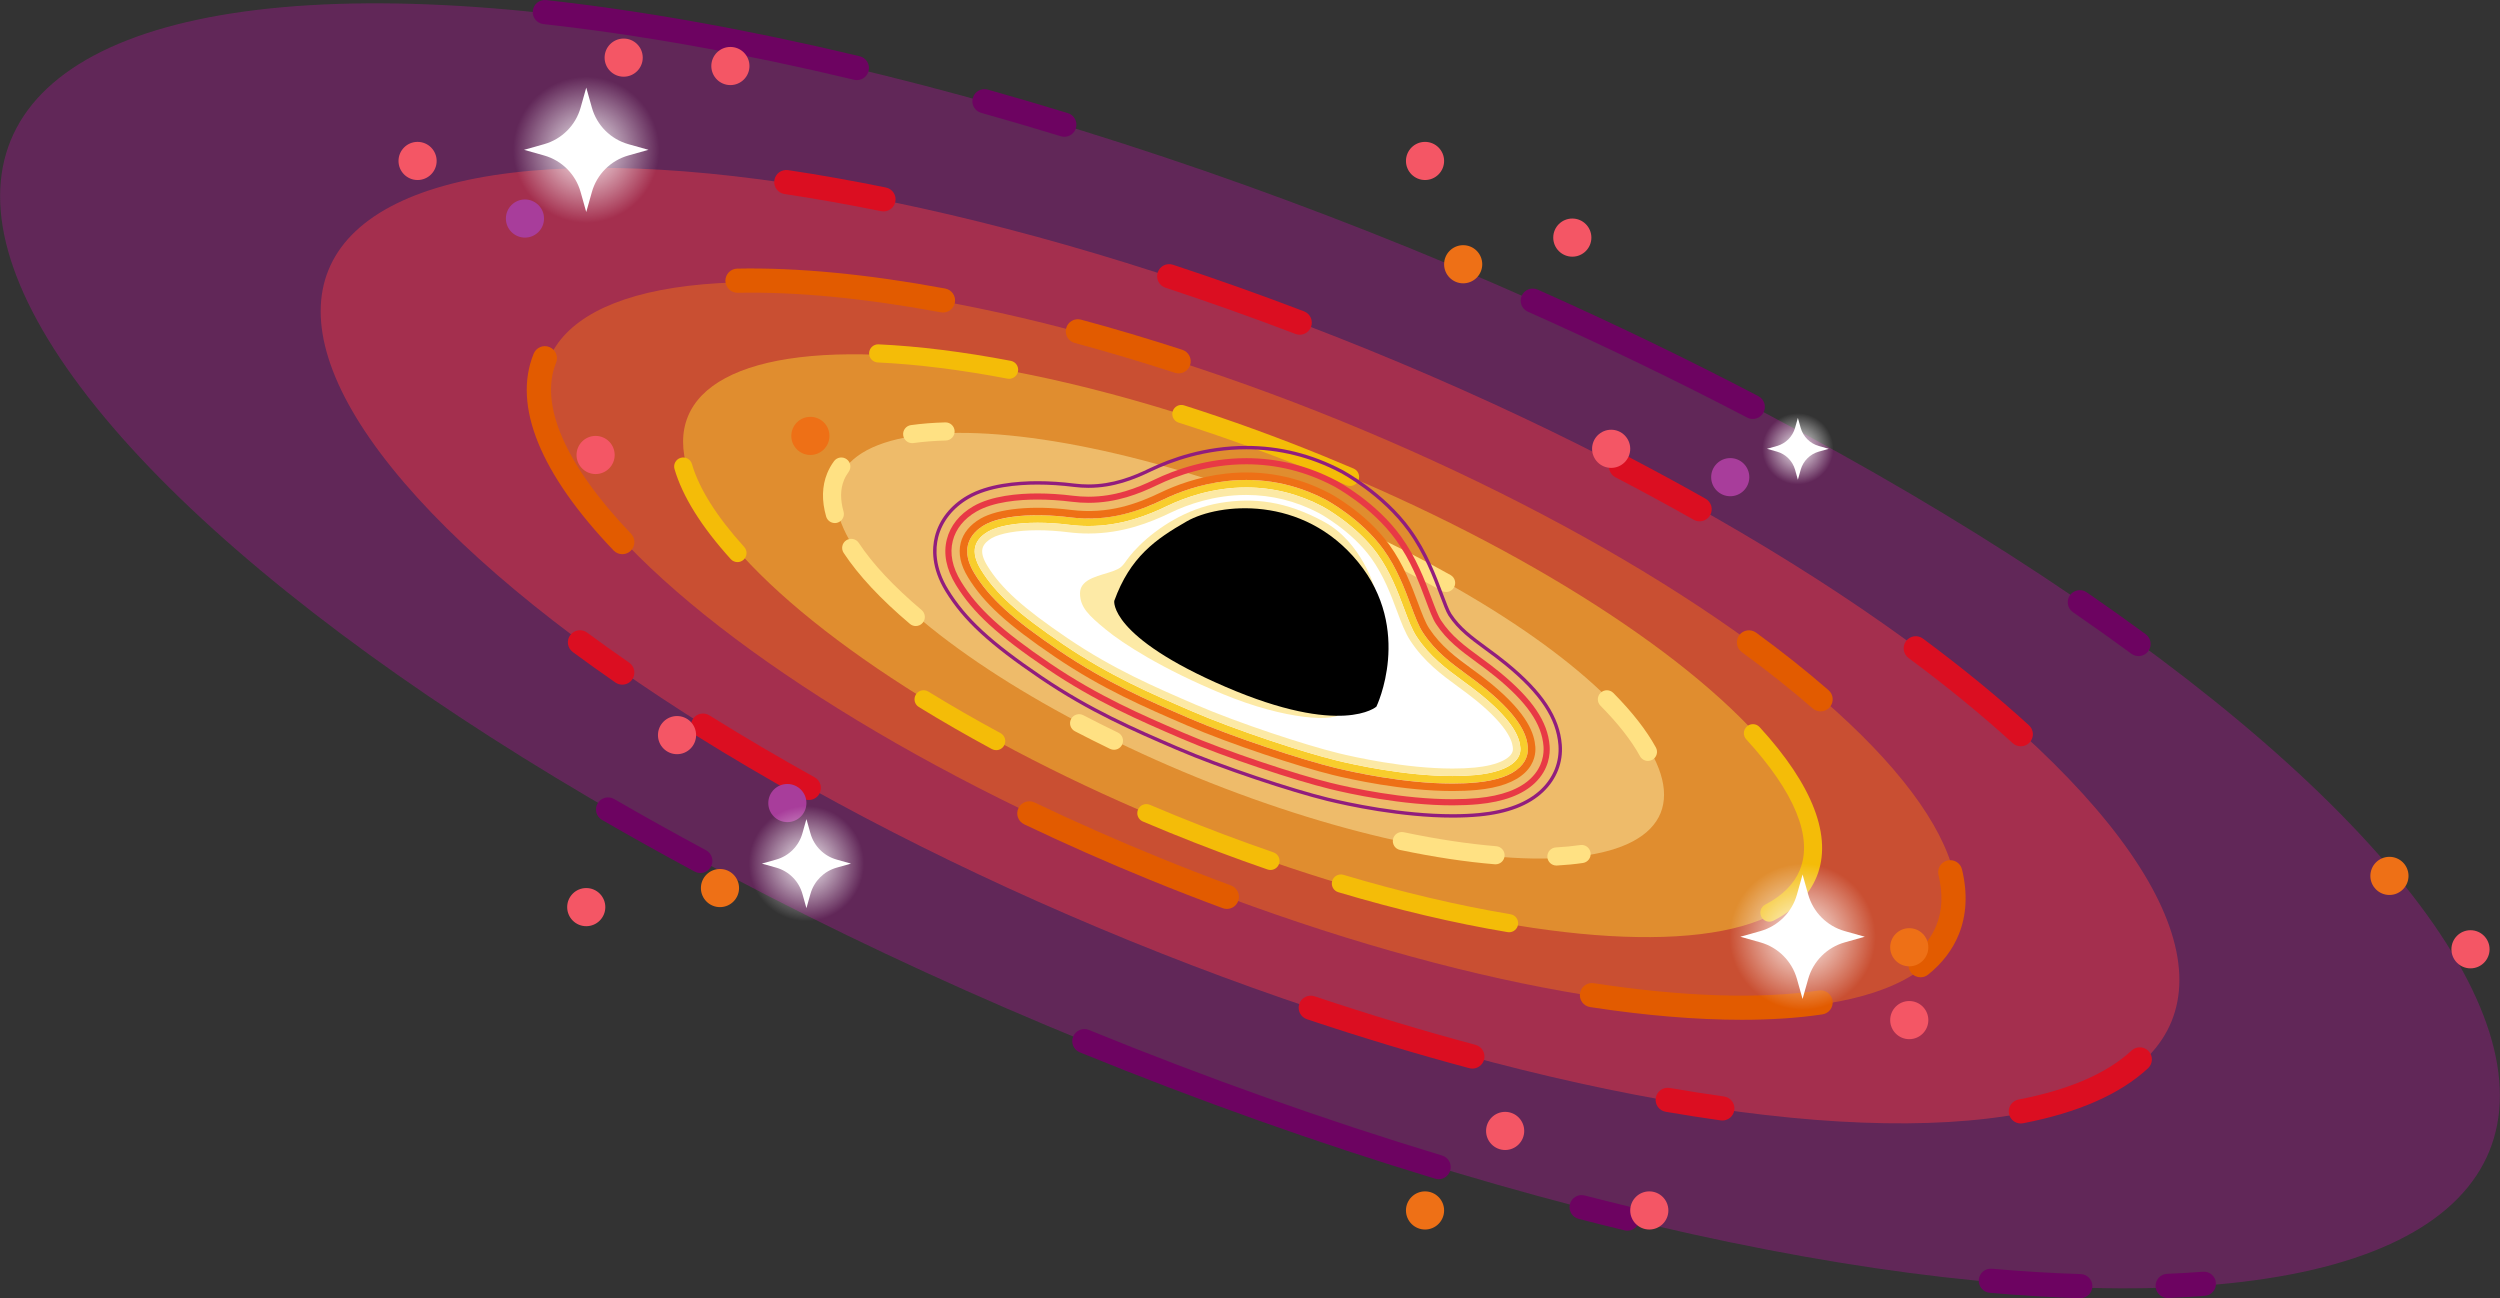 <?xml version="1.0" encoding="UTF-8"?>
<svg id="sagittariusALayer3" xmlns="http://www.w3.org/2000/svg" xmlns:xlink="http://www.w3.org/1999/xlink" viewBox="0 0 3379.62 1755">
    <rect x="0" y="0" width="3379.62" height="1755" fill="#333333" stroke="none"/>
    <defs>
        <style>
            .cls-SagittariusA-1{fill:url(#SagittariusA_Unbenannter_Verlauf_41-4);}
            .cls-SagittariusA-2{fill:url(#SagittariusA_Unbenannter_Verlauf_41-3);}
            .cls-SagittariusA-3{fill:url(#SagittariusA_Unbenannter_Verlauf_41-2);}
            .cls-SagittariusA-4{fill:url(#SagittariusA_Unbenannter_Verlauf_41-5);}
            .cls-SagittariusA-5{fill:#f4bc08;}
            .cls-SagittariusA-6,
            .cls-SagittariusA-7{fill:#f8cd2c;}
            .cls-SagittariusA-8{fill:#fff;}
            .cls-SagittariusA-9{fill:#ffe183;}
            .cls-SagittariusA-10{fill:#f45665;}
            .cls-SagittariusA-11,
            .cls-SagittariusA-12{fill:#e83945;}
            .cls-SagittariusA-13,
            .cls-SagittariusA-14{fill:#ee7016;}
            .cls-SagittariusA-15{fill:#fce9a5;}
            .cls-SagittariusA-16,
            .cls-SagittariusA-17{fill:#fdeaa6;}
            .cls-SagittariusA-18{fill:#6d0361;}
            .cls-SagittariusA-19,
            .cls-SagittariusA-20{fill:#911d7e;}
            .cls-SagittariusA-21{fill:#a83d9b;}
            .cls-SagittariusA-22{fill:#e25b00;}
            .cls-SagittariusA-23{fill:#db0e21;}
            .cls-SagittariusA-24{fill:url(#SagittariusA_Unbenannter_Verlauf_41);}
            .cls-SagittariusA-7,
            .cls-SagittariusA-20,
            .cls-SagittariusA-17,
            .cls-SagittariusA-14,
            .cls-SagittariusA-12{opacity:.5;}
        </style>
        <radialGradient id="SagittariusA_Unbenannter_Verlauf_41" cx="1427.41" cy="926.97" fx="1427.41" fy="926.97" r="48.19" gradientTransform="translate(3379.62) rotate(-180) scale(1 -1)" gradientUnits="userSpaceOnUse">
            <stop offset="0" stop-color="#fcea0d"/>
            <stop offset="0" stop-color="#fff" stop-opacity=".94"/>
            <stop offset="1" stop-color="#fff" stop-opacity="0"/>
        </radialGradient>
        <radialGradient id="SagittariusA_Unbenannter_Verlauf_41-2" cx="2289.45" cy="1167.47" fx="2289.45" fy="1167.47" r="77.94" xlink:href="#SagittariusA_Unbenannter_Verlauf_41"/>
        <radialGradient id="SagittariusA_Unbenannter_Verlauf_41-3" cx="949.17" cy="606.72" fx="949.17" fy="606.72" r="48.19" xlink:href="#SagittariusA_Unbenannter_Verlauf_41"/>
        <radialGradient id="SagittariusA_Unbenannter_Verlauf_41-4" cx="2587.1" cy="202.55" fx="2587.1" fy="202.55" r="98.87" xlink:href="#SagittariusA_Unbenannter_Verlauf_41"/>
        <radialGradient id="SagittariusA_Unbenannter_Verlauf_41-5" cx="942.82" cy="1266.34" fx="942.82" fy="1266.34" r="98.87" xlink:href="#SagittariusA_Unbenannter_Verlauf_41"/>
    </defs>
    <g id="sagittariusA">
        <g>
            <g>
                <g>
                    <g class="sagittarius-a-light-orbit-5">
                        <ellipse class="cls-SagittariusA-20" cx="1689.81" cy="873.09" rx="579.36" ry="1809.3" transform="translate(243.38 2108.23) rotate(-67.82)"/>
                        <path class="cls-SagittariusA-18" d="m2812.27,1755c8.79,0,16.04-6.98,16.31-15.82.28-9.01-6.8-16.55-15.82-16.83-38.34-1.19-78.73-3.62-120.05-7.23-8.98-.77-16.91,5.87-17.69,14.85-.78,8.98,5.86,16.91,14.85,17.69,41.93,3.66,82.93,6.13,121.87,7.34.17,0,.34,0,.52,0Z"/>
                        <path class="cls-SagittariusA-18" d="m2930.33,1754.66c.22,0,.44,0,.67-.01,16.85-.68,33.53-1.65,49.56-2.89,8.99-.69,15.72-8.55,15.03-17.54-.69-8.99-8.54-15.75-17.54-15.03-15.63,1.21-31.9,2.15-48.36,2.81-9.01.36-16.02,7.96-15.66,16.97.35,8.79,7.59,15.68,16.31,15.68Z"/>
                        <path class="cls-SagittariusA-18" d="m2890.99,886.92c5.02,0,9.97-2.31,13.17-6.66,5.34-7.27,3.78-17.49-3.49-22.83-25.68-18.86-52.53-37.96-79.82-56.76-7.43-5.12-17.6-3.25-22.71,4.18-5.12,7.43-3.25,17.6,4.18,22.71,27.02,18.62,53.6,37.52,79.01,56.19,2.91,2.14,6.3,3.17,9.66,3.17Z"/>
                        <path class="cls-SagittariusA-18" d="m2369.46,566.36c5.89,0,11.57-3.19,14.49-8.77,4.18-7.99,1.08-17.86-6.91-22.04-95.69-49.98-196.07-98.44-298.33-144.03-8.24-3.67-17.89.03-21.57,8.27-3.67,8.24.03,17.89,8.27,21.57,101.65,45.31,201.41,93.48,296.5,143.15,2.41,1.26,5,1.86,7.55,1.86Z"/>
                        <path class="cls-SagittariusA-18" d="m1438.84,184.91c6.99,0,13.46-4.52,15.61-11.56,2.64-8.63-2.21-17.76-10.84-20.4-36.17-11.07-72.64-21.78-108.38-31.83-8.68-2.44-17.7,2.62-20.14,11.3-2.44,8.68,2.62,17.7,11.3,20.14,35.51,9.98,71.73,20.62,107.67,31.62,1.59.49,3.2.72,4.78.72Z"/>
                        <path class="cls-SagittariusA-18" d="m1158.4,108.28c7.38,0,14.08-5.04,15.87-12.54,2.1-8.77-3.31-17.58-12.08-19.68C1012.16,40.18,869.53,14.62,738.28.1c-8.95-.99-17.04,5.47-18.03,14.44-.99,8.97,5.47,17.04,14.44,18.03,129.91,14.37,271.19,39.7,419.9,75.27,1.28.31,2.55.45,3.81.45Z"/>
                        <path class="cls-SagittariusA-18" d="m946.75,1180.16c5.82,0,11.45-3.12,14.4-8.6,4.27-7.94,1.3-17.85-6.65-22.12-42.17-22.68-84-46-124.32-69.3-7.81-4.51-17.8-1.84-22.31,5.97-4.51,7.81-1.84,17.8,5.97,22.31,40.61,23.47,82.73,46.95,125.19,69.79,2.46,1.32,5.11,1.95,7.72,1.95Z"/>
                        <path class="cls-SagittariusA-18" d="m1944.85,1594.08c7.01,0,13.49-4.55,15.62-11.6,2.61-8.63-2.27-17.75-10.9-20.36-157.4-47.65-318.07-104.77-477.56-169.79-8.35-3.41-17.88.61-21.29,8.96-3.41,8.35.61,17.88,8.96,21.29,160.42,65.4,322.06,122.87,480.42,170.81,1.58.48,3.17.7,4.74.7Z"/>
                        <path class="cls-SagittariusA-18" d="m2200.04,1663.71c7.37,0,14.05-5.02,15.86-12.5,2.12-8.77-3.27-17.59-12.03-19.71-20.32-4.92-41.09-10.1-61.71-15.41-8.73-2.25-17.64,3.01-19.88,11.75-2.25,8.73,3.01,17.64,11.75,19.88,20.78,5.35,41.69,10.57,62.17,15.52,1.29.31,2.58.46,3.85.46Z"/>
                    </g>
                    <g class="sagittarius-a-light-orbit-4">
                        <ellipse class="cls-SagittariusA-12" cx="1689.87" cy="872.8" rx="430.79" ry="1345.3" transform="translate(243.68 2108.11) rotate(-67.82)"/>
                        <path class="cls-SagittariusA-23" d="m1757.04,452.5c6.58,0,12.78-4,15.26-10.52,3.21-8.43-1.01-17.87-9.44-21.08-58.97-22.49-118.59-43.69-177.2-63.01-8.57-2.82-17.8,1.83-20.62,10.4-2.82,8.57,1.83,17.8,10.4,20.62,58.14,19.16,117.28,40.19,175.79,62.5,1.91.73,3.88,1.08,5.82,1.08Z"/>
                        <path class="cls-SagittariusA-23" d="m1194.37,285.82c7.6,0,14.41-5.34,15.99-13.07,1.8-8.84-3.9-17.46-12.74-19.26-45.1-9.19-89.58-17.1-132.22-23.51-8.93-1.33-17.24,4.8-18.58,13.72-1.34,8.92,4.8,17.24,13.72,18.58,42.08,6.33,86.01,14.14,130.56,23.21,1.1.22,2.2.33,3.28.33Z"/>
                        <path class="cls-SagittariusA-23" d="m841.24,925.54c5.18,0,10.27-2.45,13.44-7.03,5.14-7.41,3.29-17.59-4.12-22.72-19.44-13.47-38.57-27.14-56.86-40.63-7.26-5.36-17.48-3.81-22.84,3.45-5.35,7.26-3.81,17.48,3.45,22.84,18.55,13.68,37.94,27.54,57.65,41.2,2.84,1.97,6.08,2.91,9.29,2.91Z"/>
                        <path class="cls-SagittariusA-23" d="m1093.37,1081.45c5.74,0,11.31-3.03,14.29-8.4,4.38-7.88,1.54-17.83-6.34-22.21-49.18-27.33-97.07-55.52-142.33-83.79-7.65-4.78-17.73-2.45-22.5,5.2-4.78,7.65-2.45,17.72,5.2,22.5,45.73,28.57,94.1,57.04,143.77,84.64,2.51,1.4,5.23,2.06,7.92,2.06Z"/>
                        <path class="cls-SagittariusA-23" d="m1990.47,1444.57c7.21,0,13.81-4.82,15.77-12.11,2.33-8.71-2.84-17.67-11.56-20-71.14-19.03-144.34-41.11-217.58-65.61-8.56-2.86-17.81,1.75-20.67,10.3-2.86,8.55,1.75,17.81,10.3,20.67,73.87,24.72,147.72,46.98,219.5,66.19,1.41.38,2.83.56,4.23.56Z"/>
                        <path class="cls-SagittariusA-23" d="m2328.39,1514.75c8.01,0,15.01-5.9,16.15-14.06,1.25-8.93-4.97-17.19-13.9-18.44-23.88-3.35-48.57-7.22-73.39-11.5-8.9-1.53-17.34,4.43-18.87,13.32-1.53,8.89,4.43,17.34,13.32,18.87,25.15,4.34,50.18,8.26,74.4,11.66.77.11,1.54.16,2.29.16Z"/>
                        <path class="cls-SagittariusA-23" d="m2731.83,1518.77c1.03,0,2.07-.1,3.11-.3,74.44-14.36,131.26-39.39,168.88-74.38,6.6-6.14,6.98-16.48.83-23.08-6.14-6.6-16.48-6.98-23.08-.83-33.06,30.75-84.48,53.04-152.82,66.22-8.86,1.71-14.65,10.27-12.94,19.13,1.51,7.81,8.35,13.24,16.02,13.24Z"/>
                        <path class="cls-SagittariusA-23" d="m2731.84,1008.89c4.43,0,8.84-1.79,12.06-5.32,6.08-6.66,5.61-16.99-1.05-23.07-42.25-38.58-90.47-78.02-143.33-117.23-7.24-5.37-17.47-3.86-22.85,3.39-5.37,7.24-3.86,17.47,3.39,22.85,51.97,38.55,99.33,77.28,140.76,115.11,3.13,2.86,7.08,4.27,11.01,4.27Z"/>
                        <path class="cls-SagittariusA-23" d="m2297.61,704.73c5.7,0,11.23-2.99,14.23-8.3,4.44-7.85,1.67-17.81-6.18-22.25-34.61-19.55-70.53-39.05-106.77-57.94-8-4.17-17.86-1.07-22.03,6.93-4.17,8-1.07,17.86,6.93,22.03,35.92,18.72,71.51,38.04,105.8,57.42,2.54,1.43,5.3,2.12,8.02,2.12Z"/>
                    </g>
                    <g class="sagittarius-a-light-orbit-3">
                        <ellipse class="cls-SagittariusA-14" cx="1689.87" cy="872.94" rx="327.85" ry="1023.86" transform="translate(243.55 2108.2) rotate(-67.82)"/>
                        <path class="cls-SagittariusA-22" d="m1593.33,504.75c6.88,0,13.29-4.39,15.53-11.29,2.79-8.58-1.91-17.79-10.49-20.58-46.02-14.95-92.12-28.67-137.03-40.79-8.71-2.35-17.67,2.81-20.02,11.51-2.35,8.71,2.81,17.67,11.51,20.02,44.38,11.97,89.95,25.53,135.44,40.31,1.68.55,3.38.8,5.05.8Z"/>
                        <path class="cls-SagittariusA-22" d="m1274.81,422.46c7.72,0,14.58-5.5,16.04-13.36,1.64-8.87-4.22-17.39-13.08-19.03-105.2-19.48-199.77-28.55-281.13-26.94-9.02.18-16.18,7.63-16.01,16.65.18,9.02,7.59,16.12,16.65,16.01,79.15-1.56,171.51,7.32,274.54,26.4,1,.19,2.01.28,2.99.28Z"/>
                        <path class="cls-SagittariusA-22" d="m841.27,749.18c4.06,0,8.12-1.5,11.29-4.53,6.52-6.23,6.75-16.57.52-23.09-88.44-92.48-124.45-174.56-101.39-231.12,3.41-8.35-.61-17.88-8.96-21.29-8.35-3.41-17.88.61-21.29,8.96-28.62,70.21,8.73,162.2,108.03,266.03,3.21,3.35,7.5,5.04,11.8,5.04Z"/>
                        <path class="cls-SagittariusA-22" d="m1658.52,1228.72c6.64,0,12.88-4.08,15.32-10.66,3.13-8.46-1.19-17.85-9.64-20.99-32.25-11.94-64.94-24.66-97.16-37.79-57.29-23.36-113.99-48.4-168.5-74.44-8.14-3.89-17.89-.44-21.77,7.7-3.89,8.14-.44,17.89,7.7,21.77,55.08,26.31,112.36,51.61,170.24,75.21,32.54,13.27,65.56,26.11,98.15,38.17,1.87.69,3.79,1.02,5.67,1.02Z"/>
                        <path class="cls-SagittariusA-22" d="m2354.58,1378.6c39.9,0,76.49-2.43,109.05-7.32,8.92-1.34,15.06-9.66,13.72-18.58-1.34-8.92-9.66-15.06-18.58-13.72-79.44,11.93-184.64,8.52-304.24-9.85-8.92-1.37-17.25,4.75-18.62,13.66s4.75,17.25,13.66,18.62c74.42,11.43,143.63,17.19,205,17.19Z"/>
                        <path class="cls-SagittariusA-22" d="m2596.32,1321.14c3.59,0,7.21-1.18,10.23-3.61,19.04-15.31,32.93-33.49,41.3-54.02,10.73-26.31,12.24-55.98,4.49-88.18-2.11-8.77-10.92-14.17-19.7-12.06-8.77,2.11-14.17,10.93-12.06,19.7,6.11,25.42,5.11,48.37-2.98,68.21-6.26,15.34-16.86,29.11-31.53,40.9-7.03,5.65-8.14,15.93-2.49,22.96,3.23,4.01,7.96,6.1,12.74,6.1Z"/>
                        <path class="cls-SagittariusA-22" d="m2461.19,961.7c4.56,0,9.09-1.9,12.32-5.61,5.92-6.8,5.21-17.12-1.59-23.04-29.52-25.7-62.48-51.89-97.95-77.84-7.28-5.32-17.5-3.74-22.82,3.54-5.32,7.28-3.74,17.5,3.54,22.82,34.73,25.4,66.96,51.01,95.79,76.11,3.09,2.69,6.91,4.01,10.72,4.01Z"/>
                    </g>
                    <g class="sagittarius-a-light-orbit-2">
                        <ellipse class="cls-SagittariusA-7" cx="1689.82" cy="872.92" rx="262.78" ry="820.62" transform="translate(243.54 2108.14) rotate(-67.82)"/>
                        <path class="cls-SagittariusA-5" d="m1825.08,656.97c4.75,0,9.28-2.78,11.27-7.43,2.66-6.22-.22-13.42-6.44-16.08-13.67-5.85-27.62-11.68-41.47-17.33-62.51-25.49-125.67-48.42-187.72-68.14-6.45-2.05-13.34,1.52-15.38,7.96-2.05,6.45,1.52,13.33,7.96,15.38,61.44,19.53,123.98,42.24,185.9,67.48,13.72,5.59,27.54,11.37,41.08,17.16,1.57.67,3.21.99,4.81.99Z"/>
                        <path class="cls-SagittariusA-5" d="m1364.16,512.08c5.76,0,10.9-4.09,12.02-9.96,1.27-6.64-3.1-13.06-9.74-14.32-64.42-12.27-124.55-19.77-178.73-22.3-6.74-.31-12.49,4.91-12.81,11.66-.32,6.76,4.91,12.49,11.66,12.81,53.03,2.48,112,9.84,175.29,21.89.77.15,1.54.22,2.3.22Z"/>
                        <path class="cls-SagittariusA-5" d="m996.96,759.88c2.93,0,5.87-1.05,8.22-3.17,5.01-4.54,5.4-12.29.86-17.3-37.13-41-60.91-78.74-70.68-112.18-1.9-6.49-8.7-10.22-15.19-8.32-6.49,1.9-10.22,8.7-8.32,15.19,10.82,37.02,36.4,77.99,76.04,121.75,2.42,2.67,5.74,4.03,9.08,4.03Z"/>
                        <path class="cls-SagittariusA-5" d="m1346.7,1014.11c4.36,0,8.57-2.33,10.79-6.43,3.22-5.95,1-13.38-4.96-16.6-33.79-18.25-66.62-37.15-97.59-56.17-5.76-3.54-13.31-1.74-16.85,4.03-3.54,5.76-1.74,13.31,4.03,16.85,31.35,19.26,64.59,38.39,98.77,56.85,1.85,1,3.84,1.47,5.81,1.47Z"/>
                        <path class="cls-SagittariusA-5" d="m1717.51,1176.07c5.08,0,9.83-3.19,11.58-8.26,2.2-6.4-1.2-13.37-7.59-15.57-43.62-15.03-87.86-31.67-131.51-49.47-11.82-4.82-23.77-9.8-35.51-14.79-6.22-2.65-13.42.26-16.06,6.48-2.65,6.23.25,13.42,6.48,16.06,11.85,5.04,23.91,10.06,35.84,14.93,44.06,17.97,88.74,34.77,132.78,49.95,1.32.46,2.67.67,3.99.67Z"/>
                        <path class="cls-SagittariusA-5" d="m2040.06,1260.27c5.88,0,11.07-4.24,12.07-10.23,1.12-6.67-3.39-12.98-10.06-14.1-71.04-11.88-147.05-29.81-225.92-53.29-6.48-1.93-13.3,1.76-15.23,8.24-1.93,6.48,1.76,13.3,8.24,15.23,79.83,23.77,156.83,41.93,228.87,53.97.68.11,1.36.17,2.03.17Z"/>
                        <path class="cls-SagittariusA-5" d="m2391.97,1246c1.91,0,3.84-.45,5.65-1.39,28.64-14.93,48.22-34.89,58.18-59.32,21.85-53.58-4.8-123.56-77.07-202.37-4.57-4.99-12.32-5.32-17.31-.75-4.99,4.57-5.32,12.32-.75,17.31,65.41,71.34,90.46,132.39,72.45,176.57-7.71,18.91-23.46,34.67-46.82,46.85-6,3.13-8.32,10.53-5.2,16.52,2.18,4.19,6.45,6.59,10.87,6.59Z"/>
                    </g>
                    <g class="sagittarius-a-light-orbit-1">
                        <ellipse class="cls-SagittariusA-17" cx="1689.81" cy="872.94" rx="191.93" ry="599.39" transform="translate(243.52 2108.14) rotate(-67.82)"/>
                        <path class="cls-SagittariusA-9" d="m1233.13,599.07c.57,0,1.14-.04,1.71-.12,13.38-1.87,28.1-3.04,43.76-3.46,6.76-.18,12.1-5.81,11.91-12.58-.18-6.76-5.85-12.08-12.58-11.91-16.57.45-32.21,1.69-46.49,3.69-6.7.94-11.37,7.13-10.43,13.83.86,6.12,6.1,10.55,12.11,10.55Z"/>
                        <path class="cls-SagittariusA-9" d="m1128.56,707.11c1.12,0,2.25-.15,3.38-.48,6.5-1.86,10.27-8.64,8.4-15.15-4.57-15.97-4.39-30.22.56-42.34,1.59-3.91,3.71-7.67,6.29-11.17,4.01-5.45,2.85-13.11-2.59-17.13-5.44-4.01-13.11-2.85-17.13,2.59-3.78,5.13-6.89,10.67-9.25,16.45-7.06,17.33-7.54,36.95-1.42,58.33,1.54,5.38,6.44,8.88,11.77,8.88Z"/>
                        <path class="cls-SagittariusA-9" d="m1237.99,846.3c3.48,0,6.94-1.47,9.36-4.34,4.37-5.17,3.72-12.89-1.44-17.26-37.75-31.92-66.34-62.46-84.96-90.76-3.72-5.65-11.32-7.22-16.97-3.5-5.65,3.72-7.22,11.31-3.5,16.97,19.92,30.26,50.06,62.56,89.61,96,2.3,1.94,5.11,2.9,7.9,2.9Z"/>
                        <path class="cls-SagittariusA-9" d="m1505.89,1013.59c4.55,0,8.93-2.55,11.04-6.92,2.94-6.09.39-13.41-5.7-16.36-15.8-7.63-31.54-15.53-46.78-23.48-6-3.12-13.4-.8-16.52,5.2-3.13,6-.8,13.4,5.2,16.52,15.46,8.06,31.43,16.07,47.45,23.81,1.72.83,3.53,1.22,5.32,1.22Z"/>
                        <path class="cls-SagittariusA-9" d="m2021.79,1168.42c6.31,0,11.66-4.84,12.19-11.24.56-6.74-4.46-12.66-11.2-13.22-38.44-3.18-80.54-9.54-125.13-18.92-6.62-1.39-13.11,2.85-14.51,9.47-1.39,6.62,2.85,13.11,9.47,14.51,45.58,9.59,88.7,16.1,128.16,19.36.34.03.68.04,1.02.04Z"/>
                        <path class="cls-SagittariusA-9" d="m2104.02,1170.09c.23,0,.45,0,.68-.02,12.37-.68,24.2-1.84,35.16-3.45,6.69-.98,11.32-7.2,10.34-13.9-.98-6.69-7.19-11.33-13.9-10.34-10.23,1.5-21.32,2.58-32.95,3.22-6.76.37-11.93,6.15-11.56,12.9.36,6.53,5.76,11.58,12.22,11.58Z"/>
                        <path class="cls-SagittariusA-9" d="m2227.79,1028.66c1.99,0,4-.48,5.87-1.51,5.93-3.25,8.11-10.69,4.87-16.62-12.69-23.2-32.05-48.02-57.55-73.77-4.76-4.81-12.52-4.85-17.32-.09-4.81,4.76-4.85,12.51-.09,17.32,23.88,24.13,41.87,47.11,53.46,68.3,2.23,4.07,6.42,6.37,10.76,6.37Z"/>
                        <path class="cls-SagittariusA-9" d="m1954.92,800.3c4.28,0,8.44-2.25,10.69-6.25,3.32-5.9,1.22-13.36-4.67-16.68-38.03-21.39-78.56-42.05-120.47-61.4-6.14-2.84-13.42-.16-16.26,5.98-2.84,6.14-.16,13.42,5.98,16.26,41.32,19.09,81.27,39.45,118.74,60.52,1.9,1.07,3.96,1.57,5.99,1.57Z"/>
                    </g>
                </g>
                <g>
                    <g class="sagittarius-a-dust">
                        <g>
                            <circle class="cls-SagittariusA-21" cx="1064.39" cy="1085.61" r="25.78"/>
                            <circle class="cls-SagittariusA-21" cx="709.66" cy="295.43" r="25.78"/>
                            <circle class="cls-SagittariusA-21" cx="2339.02" cy="645.05" r="25.78"/>
                        </g>
                        <g>
                            <circle class="cls-SagittariusA-13" cx="1926.43" cy="1636.35" r="25.78"/>
                            <circle class="cls-SagittariusA-13" cx="3230.16" cy="1184.08" r="25.78"/>
                            <circle class="cls-SagittariusA-13" cx="973.3" cy="1200.51" r="25.78"/>
                            <circle class="cls-SagittariusA-13" cx="1095.5" cy="589.29" r="25.78"/>
                            <circle class="cls-SagittariusA-13" cx="1977.99" cy="357.23" r="25.78"/>
                            <circle class="cls-SagittariusA-13" cx="2581.03" cy="1280.54" r="25.78"/>
                        </g>
                        <g>
                            <circle class="cls-SagittariusA-10" cx="3339.74" cy="1283.29" r="25.78"/>
                            <circle class="cls-SagittariusA-10" cx="2034.73" cy="1528.85" r="25.78"/>
                            <circle class="cls-SagittariusA-10" cx="2229.6" cy="1636.35" r="25.78"/>
                            <circle class="cls-SagittariusA-10" cx="915.24" cy="993.76" r="25.78"/>
                            <circle class="cls-SagittariusA-10" cx="792.52" cy="1226.29" r="25.78"/>
                            <circle class="cls-SagittariusA-10" cx="564.5" cy="217.58" r="25.78"/>
                            <circle class="cls-SagittariusA-10" cx="805.17" cy="615.07" r="25.78"/>
                            <circle class="cls-SagittariusA-10" cx="843.11" cy="77.91" r="25.78"/>
                            <circle class="cls-SagittariusA-10" cx="987.37" cy="89.25" r="25.78"/>
                            <circle class="cls-SagittariusA-10" cx="2178.04" cy="606.72" r="25.78"/>
                            <circle class="cls-SagittariusA-10" cx="2581.03" cy="1379.02" r="25.78"/>
                            <circle class="cls-SagittariusA-10" cx="1926.43" cy="217.58" r="25.78"/>
                            <circle class="cls-SagittariusA-10" cx="2125.53" cy="321.21" r="25.78"/>
                        </g>
                    </g>
                    <g class="sagittarius-a-stars">
                        <g>
                            <path class="cls-SagittariusA-8" d="m1910.43,926.97l13.47,3.79c11.89,3.34,21.19,12.64,24.53,24.53l3.79,13.47,3.8-13.48c3.35-11.87,12.63-21.15,24.5-24.5l13.48-3.8-13.47-3.79c-11.89-3.34-21.18-12.64-24.53-24.53l-3.79-13.47-3.8,13.48c-3.35,11.87-12.63,21.15-24.5,24.5l-13.48,3.8Z"/>
                            <circle class="cls-SagittariusA-24" cx="1952.21" cy="926.97" r="48.19"/>
                        </g>
                        <g>
                            <g>
                                <path class="cls-SagittariusA-8" d="m1029.94,1167.47l19.41,5.46c17.14,4.82,30.54,18.22,35.36,35.36l5.46,19.41,5.48-19.43c4.83-17.11,18.2-30.49,35.31-35.31l19.43-5.48-19.41-5.46c-17.14-4.82-30.54-18.22-35.36-35.36l-5.46-19.41-5.48,19.43c-4.83,17.11-18.2,30.49-35.31,35.31l-19.43,5.48Z"/>
                                <circle class="cls-SagittariusA-3" cx="1090.17" cy="1167.47" r="77.94"/>
                            </g>
                            <g>
                                <path class="cls-SagittariusA-8" d="m2388.67,606.72l13.47,3.79c11.89,3.34,21.19,12.64,24.53,24.53l3.79,13.47,3.8-13.48c3.35-11.87,12.63-21.15,24.5-24.5l13.48-3.8-13.47-3.79c-11.89-3.34-21.18-12.64-24.53-24.53l-3.79-13.47-3.8,13.48c-3.35,11.87-12.63,21.15-24.5,24.5l-13.48,3.8Z"/>
                                <circle class="cls-SagittariusA-2" cx="2430.45" cy="606.72" r="48.19"/>
                            </g>
                            <g>
                                <path class="cls-SagittariusA-8" d="m708.42,202.55l27.1,7.62c23.93,6.73,42.64,25.44,49.37,49.37l7.62,27.1,7.65-27.14c6.74-23.9,25.41-42.57,49.31-49.31l27.14-7.65-27.1-7.62c-23.93-6.73-42.64-25.44-49.37-49.37l-7.62-27.1-7.65,27.14c-6.74,23.9-25.41,42.57-49.31,49.31l-27.14,7.65Z"/>
                                <circle class="cls-SagittariusA-1" cx="792.52" cy="202.55" r="98.87"/>
                            </g>
                            <g>
                                <path class="cls-SagittariusA-8" d="m2352.7,1266.34l27.1,7.62c23.93,6.73,42.64,25.44,49.37,49.37l7.62,27.1,7.65-27.14c6.74-23.9,25.41-42.57,49.31-49.31l27.14-7.65-27.1-7.62c-23.93-6.73-42.64-25.44-49.37-49.37l-7.62-27.1-7.65,27.14c-6.74,23.9-25.41,42.57-49.31,49.31l-27.14,7.65Z"/>
                                <circle class="cls-SagittariusA-4" cx="2436.8" cy="1266.34" r="98.87"/>
                            </g>
                        </g>
                    </g>
                </g>
            </g>
            <g class="sagittarius-a-center">
                <path class="cls-SagittariusA-8" d="m1794.97,671.26s48.23,25.47,79.14,68.27c30.91,42.8,39.61,91.4,53.66,112.76,22.63,34.39,53.58,50.23,84.12,75.26,48.11,39.43,57.24,64.81,58.6,82.47s-9.58,46.74-74.45,52.85c-64.87,6.11-146.73-8.83-192.58-20.04-45.85-11.21-137.9-41.44-197-66.91-59.1-25.47-115.14-49.93-177.3-92.04-62.16-42.12-94.76-70.99-116.16-105.97-21.4-34.98-7.33-59.43,14.94-72.34,22.43-13,67.59-17.66,119.22-11.21,51.63,6.45,92.08-8.61,124.31-24.11,32.7-15.73,123.8-51.29,223.49,1.02Z"/>
                <path class="cls-SagittariusA-6" d="m1804.66,1037.91c-45.44-11.11-137.19-41.21-196.19-66.64-55.79-24.05-113.49-48.92-176.46-91.59-63.26-42.86-94.34-71.16-114.68-104.42-8.74-14.29-11.69-27.39-8.77-38.92,3.36-13.26,13.78-21.68,21.93-26.4,14.7-8.52,41-13.41,72.17-13.41,14.03,0,28.79.96,43.88,2.84,8.34,1.04,16.75,1.57,24.99,1.57,42.35,0,76.84-13.97,102.15-26.15,24.64-11.85,63.91-25.97,111.1-25.97,37.52,0,73.79,9.05,107.82,26.91.47.25,47.62,25.53,77.4,66.76,18.47,25.58,28.97,53.62,37.41,76.16,5.55,14.82,10.34,27.62,16.13,36.42,16.84,25.59,37.8,40.96,60.01,57.24,8.24,6.04,16.76,12.29,25.13,19.15,48.49,39.74,55.61,64.08,56.76,78.94.53,6.93-.92,17.19-10.84,26.71-11.45,10.99-31.86,18.15-59.03,20.71-9.83.93-20.53,1.4-31.81,1.4-66.72,0-138.64-16.31-159.09-21.31Zm-226.59-353.97c-26.28,12.64-62.14,27.15-106.54,27.15-8.66,0-17.49-.55-26.24-1.65-14.67-1.83-29.01-2.76-42.62-2.76-29.43,0-53.88,4.39-67.08,12.04-6.47,3.75-14.7,10.28-17.19,20.12-2.23,8.78.33,19.26,7.59,31.14,19.51,31.89,49.78,59.35,111.72,101.32,62.18,42.13,119.42,66.81,174.78,90.67,58.55,25.24,149.54,55.09,194.59,66.1,20.18,4.93,91.1,21.02,156.68,21.02,10.96,0,21.34-.45,30.86-1.35,24.87-2.34,43.18-8.54,52.96-17.93,7.07-6.79,8.12-13.87,7.76-18.62-1-13-7.59-34.6-53.08-71.88-8.16-6.69-16.57-12.85-24.72-18.83-22.94-16.82-44.61-32.71-62.46-59.82-6.42-9.75-11.39-23.04-17.16-38.44-8.22-21.97-18.46-49.31-36.13-73.78-28.26-39.13-73.48-63.49-73.91-63.72-32.55-17.08-67.23-25.74-103.09-25.74-45.28,0-83.02,13.58-106.71,24.97Z"/>
                <path class="cls-SagittariusA-15" d="m1807.07,1028.07c-45.05-11.01-136.04-40.87-194.59-66.11-55.36-23.86-112.6-48.54-174.78-90.67-61.94-41.97-92.21-69.43-111.72-101.32-7.26-11.88-9.82-22.35-7.59-31.14,2.49-9.84,10.73-16.37,17.19-20.12,13.01-7.54,38.09-12.04,67.08-12.04,13.61,0,27.95.93,42.62,2.76,8.75,1.09,17.58,1.65,26.24,1.65,44.4,0,80.26-14.51,106.54-27.15,23.69-11.39,61.42-24.97,106.71-24.97,35.86,0,70.54,8.66,103.09,25.74.45.24,45.44,24.31,73.91,63.73,17.67,24.47,27.91,51.81,36.14,73.8,5.76,15.39,10.74,28.68,17.15,38.42,17.85,27.11,40.53,43.74,62.46,59.82,8.13,5.96,16.55,12.13,24.73,18.83,50.75,41.59,52.5,64.39,53.07,71.88,1.48,19.16-21.22,32.83-60.72,36.55-9.52.9-19.9,1.35-30.86,1.35-65.58,0-136.51-16.09-156.68-21.02Zm-224.61-334.99c-27.25,13.11-64.49,28.15-110.94,28.15-9.08,0-18.33-.58-27.5-1.73-14.26-1.78-28.18-2.69-41.36-2.69-26.88,0-50.64,4.09-62,10.67-4.78,2.77-10.82,7.42-12.45,13.84-1.53,6.04.63,13.9,6.41,23.36,18.67,30.53,48.15,57.14,108.76,98.21,61.38,41.59,118.18,66.07,173.11,89.75,58.09,25.04,148.33,54.65,192.98,65.57,19.9,4.86,89.83,20.73,154.28,20.73,10.64,0,20.7-.44,29.91-1.31,31.79-3,52.51-13.32,51.56-25.68-.25-3.26-.72-9.34-6.73-19.51-7.85-13.29-22.2-28.53-42.67-45.3-7.97-6.53-16.27-12.62-24.29-18.5-22.66-16.61-46.08-33.79-64.93-62.43-7.04-10.7-12.2-24.48-18.18-40.46-8.01-21.4-17.98-48.04-34.86-71.4-26.97-37.35-70-60.47-70.42-60.69-31.07-16.3-64.16-24.57-98.37-24.57-43.37,0-79.58,13.04-102.32,23.97Z"/>
                <path class="cls-SagittariusA-16" d="m1858.56,795.81s-17.29-62.53-68.64-90.43c-51.35-27.9-95.01-33.15-140.7-25.47-45.69,7.68-84.9,33.96-108.76,57.41-23.85,23.45-17.79,27.9-34.77,34.37-16.98,6.47-45.67,9.66-45.69,30.32-.02,18.88,11.72,29.92,34.77,48.92,23.05,19,76.01,53.37,159.3,87.73,83.29,34.37,152.42,38.41,160.51,24.26,8.09-14.15,45.22-139.54,43.98-167.12Z"/>
                <path d="m1860.67,955.28s50.13-103.73-24.82-195.55c-74.94-91.82-188.6-79.41-231.29-55.09-42.68,24.32-76.93,48.64-98.27,107.7,0,0-7.44,48.14,150.39,116.14,157.83,68,203.99,26.8,203.99,26.8Z"/>
                <path class="cls-SagittariusA-13" d="m1802.25,1047.76c-45.83-11.2-138.33-41.55-197.8-67.18-56.23-24.24-114.37-49.3-178.13-92.5-64.58-43.76-96.47-72.9-117.64-107.52-10.22-16.71-13.57-32.42-9.95-46.7,3.35-13.2,12.57-24.5,26.68-32.68,23.77-13.78,70.66-18.32,122.39-11.85,50.57,6.32,89.79-8.41,121.49-23.65,19.4-9.33,50.46-21.32,88.27-25.47,48.91-5.37,95.93,3.57,139.77,26.57h.01c2.01,1.07,49.64,26.53,80.88,69.79,19.27,26.68,30.03,55.44,38.68,78.54,5.33,14.25,9.94,26.56,15.1,34.4,15.84,24.07,36.08,38.91,57.51,54.62,8.36,6.13,17,12.46,25.59,19.5,51.49,42.2,59.15,69.29,60.44,86,.57,7.45-.47,21.89-13.93,34.8-13.31,12.77-35.21,20.67-65.1,23.48-10.66,1.01-21.68,1.45-32.82,1.45-67.11,0-138.58-16.02-161.43-21.61Zm-9.64-372.01c-42.02-22.05-87.08-30.62-133.95-25.47-36.39,3.99-66.3,15.55-84.98,24.53-33.02,15.88-73.95,31.22-127.14,24.58-49.63-6.2-94.1-2.16-116.05,10.56-8.15,4.72-18.57,13.14-21.93,26.4-2.92,11.53.03,24.62,8.77,38.92,20.34,33.26,51.42,61.56,114.68,104.42,62.97,42.67,120.66,67.54,176.46,91.59,59.01,25.43,150.76,55.53,196.19,66.64,22.54,5.51,93.05,21.33,158.92,21.32,10.86,0,21.61-.43,31.98-1.41,27.55-2.6,47.42-9.56,59.03-20.71,10.45-10.03,11.28-21.04,10.84-26.71-1.14-14.86-8.27-39.2-56.76-78.94-8.38-6.87-16.91-13.12-25.16-19.17-22.19-16.27-43.14-31.63-59.99-57.22-5.79-8.8-10.58-21.6-16.13-36.42-8.44-22.54-18.94-50.59-37.41-76.16-29.64-41.04-76.35-66.2-77.38-66.75h0Z"/>
                <path class="cls-SagittariusA-11" d="m1797.66,1066.55c-46.57-11.38-140.52-42.2-200.86-68.21-57.05-24.59-116.05-50.02-181.33-94.25-67.11-45.47-100.53-76.22-123.29-113.44-13.04-21.32-17.15-42.03-12.2-61.55,4.66-18.37,17.01-33.82,35.73-44.66,24.79-14.37,60.97-17.38,86.95-17.38,15.24,0,31.24,1.03,47.54,3.07,7.13.89,14.31,1.34,21.33,1.34,36.19,0,65.48-11.74,89.37-23.23,27.4-13.18,71.13-28.89,123.88-28.89,42.34,0,83.24,10.2,121.59,30.32,2.17,1.15,53.66,28.67,87.53,75.56,20.79,28.79,32.06,58.9,41.13,83.11,4.92,13.15,9.17,24.5,13.14,30.52,13.93,21.16,31.94,34.36,52.81,49.67,8.56,6.27,17.4,12.76,26.39,20.13,44.15,36.18,64.95,66.86,67.46,99.48.84,10.86-.63,31.83-19.83,50.25-16.53,15.87-42.33,25.55-76.68,28.79-10.75,1.01-22.38,1.53-34.58,1.53-68.1,0-138.84-15.49-166.09-22.16Zm-233.17-410.84c-24.73,11.89-55.11,24.05-92.96,24.05-7.37,0-14.89-.47-22.36-1.41-15.96-1.99-31.61-3.01-46.51-3.01-24.97,0-59.6,2.82-82.79,16.26-16.74,9.7-27.75,23.37-31.85,39.53-4.38,17.27-.6,35.84,11.24,55.18,22.08,36.11,54.84,66.17,120.87,110.91,64.63,43.79,123.26,69.06,179.96,93.5,59.97,25.85,153.3,56.46,199.55,67.77,26.96,6.59,96.92,21.92,164.12,21.92,11.94,0,23.31-.5,33.8-1.49,32.44-3.06,56.56-11.98,71.71-26.51,16.74-16.06,18.02-34.23,17.3-43.63-2.32-30.18-22.2-59.08-64.45-93.7-8.82-7.23-17.57-13.65-26.06-19.87-21.5-15.76-40.07-29.38-54.81-51.78-4.48-6.8-8.88-18.56-13.99-32.2-8.88-23.73-19.94-53.26-40.08-81.14-32.74-45.34-82.57-71.97-84.67-73.08-37.14-19.49-76.75-29.37-117.73-29.37-51.19,0-93.67,15.26-120.29,28.07Z"/>
                <path class="cls-SagittariusA-19" d="m1793.72,1082.66c-47.21-11.54-142.39-42.75-203.5-69.09-57.76-24.9-117.48-50.64-184.06-95.75-69.28-46.94-104-79.06-128.14-118.52-19.26-31.48-18.31-57.77-14.13-74.28,5.7-22.48,21.14-41.99,43.49-54.94,27.98-16.21,67.25-19.62,95.27-19.62,15.93,0,32.62,1.08,49.59,3.2,6.45.81,12.93,1.22,19.27,1.22,32.85,0,59.98-10.92,82.18-21.59,28.95-13.93,75.2-30.53,131.07-30.53,45.05,0,88.53,10.83,129.24,32.19l.09.05c2.32,1.22,57.12,30.52,93.23,80.52,22.1,30.59,34.3,63.19,43.21,86.99,4.19,11.19,8.52,22.77,11.47,27.24,12.29,18.67,28.38,30.46,48.75,45.4,8.74,6.41,17.77,13.03,27.11,20.69,47.94,39.29,70.6,73.53,73.49,111.04,1.83,23.79-7.01,46.34-24.88,63.49-19.3,18.52-48.44,29.74-86.6,33.33-11.26,1.06-23.42,1.6-36.13,1.6-69.91,0-142.2-15.83-170.03-22.63Zm-238.02-445.22c-22.67,10.9-50.4,22.05-84.18,22.05-6.53,0-13.21-.42-19.85-1.25-16.79-2.1-33.28-3.16-49.02-3.16-27.46,0-65.87,3.3-92.96,19-21.27,12.32-35.94,30.82-41.34,52.08-3.97,15.65-4.83,40.63,13.59,70.74,23.75,38.84,58.12,70.58,126.79,117.11,66.21,44.87,125.74,70.52,183.3,95.34,60.89,26.24,155.73,57.35,202.76,68.84,27.67,6.76,99.53,22.5,168.94,22.5,12.57,0,24.58-.53,35.7-1.58,37.1-3.5,65.31-14.29,83.85-32.07,16.86-16.18,25.2-37.42,23.48-59.81-2.78-36.15-24.93-69.4-71.82-107.83-9.24-7.58-18.23-14.16-26.92-20.54-20.74-15.21-37.13-27.22-49.87-46.58-3.23-4.9-7.65-16.72-11.94-28.16-8.82-23.55-20.89-55.81-42.63-85.9-35.49-49.13-89.37-77.94-91.64-79.14l-.09-.05c-40.04-21.01-82.8-31.66-127.1-31.66-55.01,0-100.55,16.35-129.08,30.07Z"/>
            </g>
        </g>
    </g>
</svg>